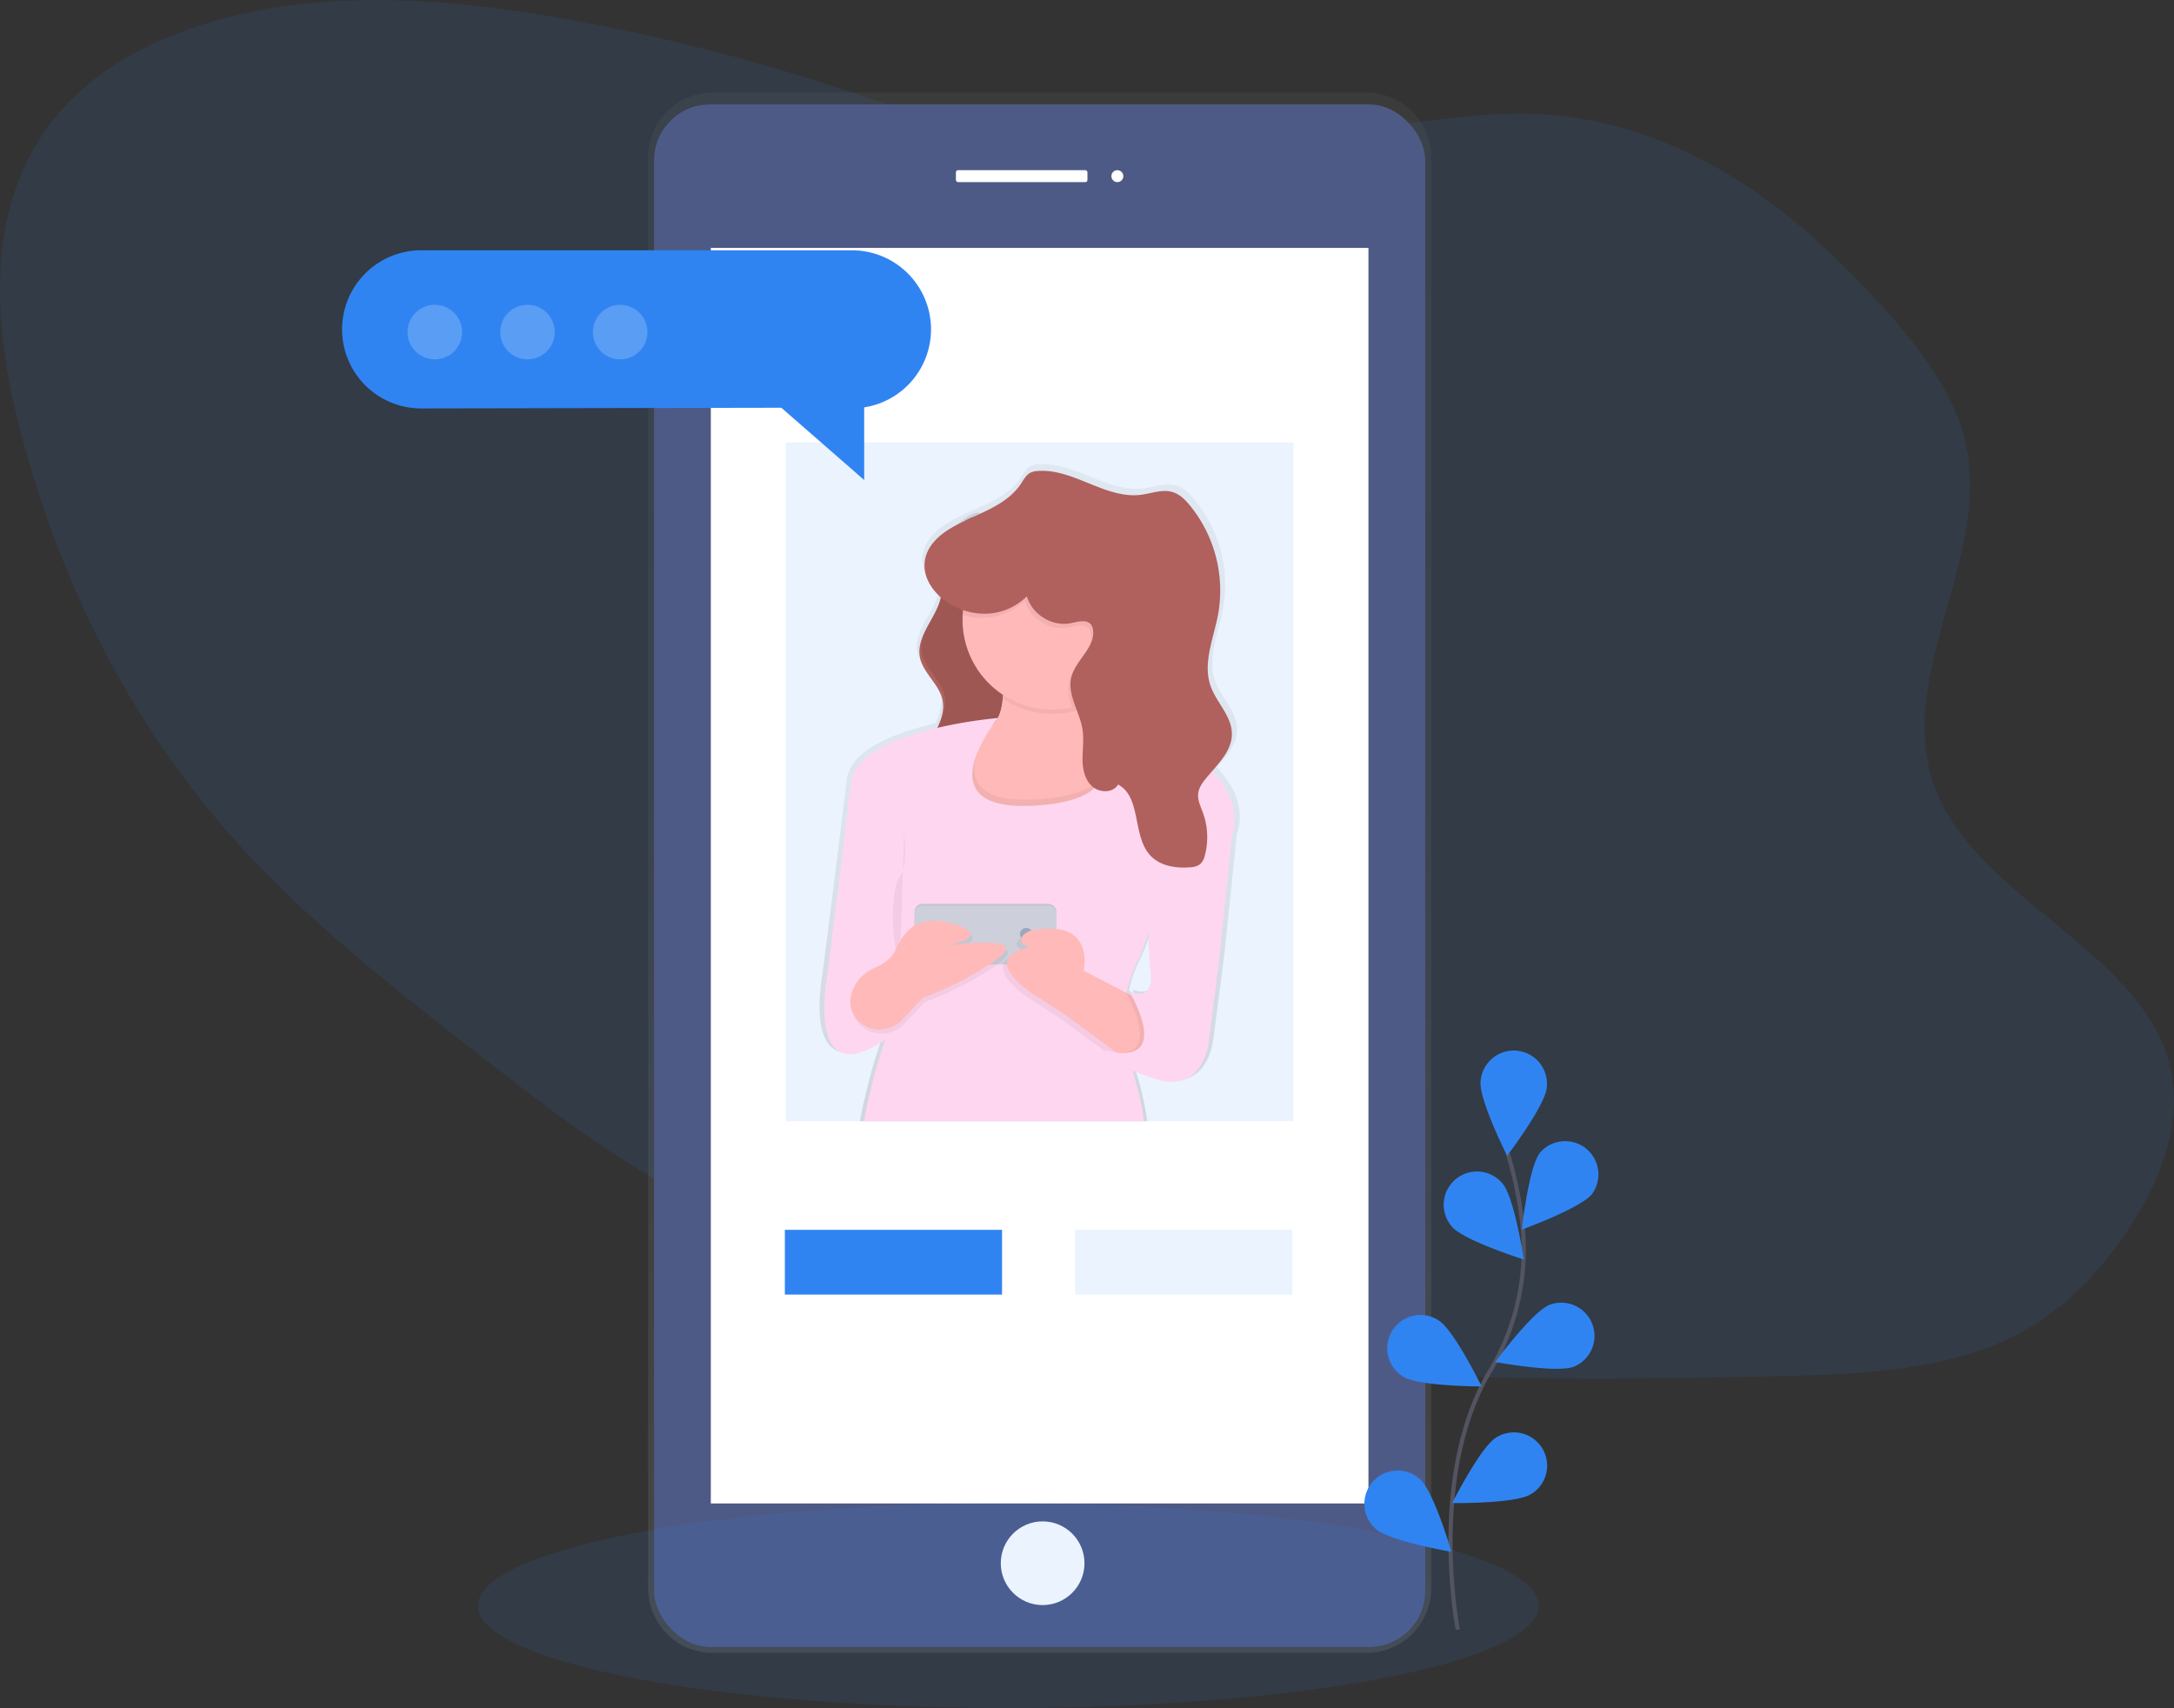 <svg id="13f95f58-9b10-4e82-b9a2-2634369cd5bb" data-name="Layer 1" xmlns="http://www.w3.org/2000/svg" xmlns:xlink="http://www.w3.org/1999/xlink" width="1040.97" height="817.84" viewBox="0 0 1040.97 817.84"><rect x="0" y="0" width="1040.97" height="817.84" fill="#333333" stroke="none"/><defs><linearGradient id="a26385e9-dbb5-4257-86ba-bfe3022541ed" x1="519.52" y1="832.49" x2="519.52" y2="85.35" gradientTransform="matrix(-1, 0, 0, 1, 1096.85, 0)" gradientUnits="userSpaceOnUse"><stop offset="0" stop-color="gray" stop-opacity="0.25"/><stop offset="0.54" stop-color="gray" stop-opacity="0.12"/><stop offset="1" stop-color="gray" stop-opacity="0.1"/></linearGradient><linearGradient id="c19457ba-d106-459d-825f-d0f53650d6d3" x1="572.55" y1="577.92" x2="572.55" y2="263.34" gradientTransform="matrix(1, 0, 0, 1, 0, 0)" xlink:href="#a26385e9-dbb5-4257-86ba-bfe3022541ed"/></defs><title>online world</title><path d="M587.81,112.81C550.54,108.34,515.68,94.61,480.5,83A959,959,0,0,0,361,52.12c-43.1-8.24-87.53-13.61-130.74-9.77S144.89,60,117.33,85.25C70.64,128.08,74.58,193,90,250.22c18.3,67.89,49.94,135,101.73,192.82,36.81,41.1,83,76.68,128.78,112,25.88,19.93,52,40,82.23,55.67,28.12,14.56,59.17,25,90,35.29,32.92,11,65.92,22.06,99.91,30.47,108.49,26.84,222.7,26,334.37,23.61,39.3-.83,80.38-2.2,113.35-17.55,25.69-12,44-31.44,57.87-52.17,18.15-27.16,29.61-59.57,16.72-89.86-19-44.68-84.12-71-105.8-115-27.78-56.46,26.18-116.14,10.91-174.91-6.35-24.45-24.26-46.55-43.24-67.16-45.27-49.14-105.44-93.9-186.31-87.36C722.05,101.59,659.6,121.43,587.81,112.81Z" transform="translate(-79.52 -41.08)" fill="#3084f2" opacity="0.1"/><path d="M420.84,85.35h313a31,31,0,0,1,31,30.9V801.59a31,31,0,0,1-31,30.9h-313a31,31,0,0,1-31-30.9V116.24A31,31,0,0,1,420.84,85.35Z" transform="translate(-79.52 -41.08)" fill="url(#a26385e9-dbb5-4257-86ba-bfe3022541ed)"/><rect x="392.68" y="91.07" width="369.28" height="738.56" rx="26.87" ry="26.87" transform="translate(1075.13 879.62) rotate(-180)" fill="#4e5a86"/><rect x="419.88" y="159.77" width="314.89" height="601.15" transform="translate(1075.13 879.62) rotate(-180)" fill="#fff"/><circle cx="535.02" cy="84.34" r="2.86" fill="#fff"/><rect x="537.25" y="122.56" width="62.98" height="5.73" rx="1" ry="1" transform="translate(1057.95 209.76) rotate(180)" fill="#fff"/><circle cx="499.24" cy="748.47" r="20.04" fill="#fff"/><ellipse cx="482.81" cy="768.84" rx="254" ry="49" fill="#3084f2" opacity="0.1"/><rect x="376.31" y="211.84" width="243" height="325" fill="#3084f2" opacity="0.1"/><path d="M663.9,410.47c-.6-.68-1.21-1.34-1.84-2,4.83-5.48,9.84-11.11,9.79-18.15-.05-8.57-7.65-15.14-10.49-23.24-3.86-11,1.5-22.82,3.7-34.27a64.28,64.28,0,0,0-13.94-52.94c-2.23-2.64-4.82-5.19-8.15-6.23-5.05-1.6-10.43.62-15.69,1.27-17.39,2.14-33.21-12.84-50.68-11.5a9.41,9.41,0,0,0-3.36.76c-2.26,1.08-3.48,3.46-4.88,5.52-5.43,8-14.54,12-23.61,16a12.68,12.68,0,0,0-3.22,1.48c-2.72,1.27-5.4,2.59-7.93,4.09C521,298.82,519,308.51,522.93,316.59c0,0,0,0,0,0a24.73,24.73,0,0,0,6.12,7.78,14.6,14.6,0,0,1-.36,1.45c-2.57,9.24-11.57,17.53-9.93,27.14a16.79,16.79,0,0,0,2,5.31h0c2.67,4.83,7.09,9,8.79,14.24h0a14.25,14.25,0,0,1,.43,1.62c.92,4.58-.54,8.94-2.55,13.27-19.16,4.43-40.8,12.59-42.48,27-2.94,25.06-11.78,94.28-11.78,94.28s-5.92,32,8.34,35.9c4.49,1.22,11-.37,20.34-6.66l-.5,1.48c-.11.33-.22.65-.32,1a293.17,293.17,0,0,0-9.78,37.5H628.85a150.87,150.87,0,0,0-5.37-23.57c-.17-.56-.34-1.07-.49-1.55a105.45,105.45,0,0,0,12,4.32c5.07,1.52,9.14,1.5,12.41.53h0c11.91-3.55,13.17-19.68,13.17-19.68l5.12-39.32L671.81,440a23.35,23.35,0,0,0,1.35-7.92C673.16,426.43,671.24,418.83,663.9,410.47ZM559.42,373.55c.07-.68.12-1.37.16-2.05l.18.12c0,.65-.07,1.3-.14,1.94,0,0,0,.07,0,.11a25.87,25.87,0,0,1-1.3,6A38.62,38.62,0,0,0,559.42,373.55Zm69.44,141.82h0c-3.07,1.4-7.16-.61-7.16-.61.35.64.68,1.26,1,1.88a.25.25,0,0,1,0,.07l-.22-.12a0,0,0,0,1,0,0l-2.35-1.2a57.93,57.93,0,0,1,4.62-13.74,114.46,114.46,0,0,0,4.78-11.18h0c.59-1.68,1.08-3.22,1.48-4.64a158.87,158.87,0,0,0,.91,18.86C632.8,511.5,631.11,514.36,628.86,515.37Z" transform="translate(-79.52 -41.08)" fill="url(#c19457ba-d106-459d-825f-d0f53650d6d3)"/><path d="M534.83,295.53c-3.27,2.23-6.7,4.81-7.86,8.6-1.88,6.11,2.84,12.24,3.3,18.62.85,11.59-12.26,21.17-10.33,32.64,1.32,7.86,9.38,13.2,10.93,21,2.26,11.4-10.09,21.45-9.12,33,.52,6.17,4.81,11.41,9.67,15.23a47.09,47.09,0,0,0,23.63,9.7c-.57-9.91-7.93-18.94-6.66-28.79.87-6.75,5.62-12.28,8.37-18.51,4.83-10.94,3.28-23.6.39-35.2s-7.08-23.07-7.29-35c-.13-7.2,3.25-17.77.77-24.6C547.62,283.94,540.44,291.71,534.83,295.53Z" transform="translate(-79.52 -41.08)" fill="#b0605d"/><path d="M535.83,293.53c-3.27,2.23-6.7,4.81-7.86,8.6-1.88,6.11,2.84,12.24,3.3,18.62.85,11.59-12.26,21.17-10.33,32.64,1.32,7.86,9.38,13.2,10.93,21,2.26,11.4-10.09,21.45-9.12,33,.52,6.17,4.81,11.41,9.67,15.23a47.09,47.09,0,0,0,23.63,9.7c-.57-9.91-7.93-18.94-6.66-28.79.87-6.75,5.62-12.28,8.37-18.51,4.83-10.94,3.28-23.6.39-35.2s-7.08-23.07-7.29-35c-.13-7.2,3.25-17.77.77-24.6C548.62,281.94,541.44,289.71,535.83,293.53Z" transform="translate(-79.52 -41.08)" opacity="0.1"/><path d="M546.41,443.85s-53-54-13-50c9.07.91,15.21-.71,19.28-3.75,4.64-3.46,6.59-8.76,7.13-14.29,1.1-11-3.41-23-3.41-23s54-43,43,11a92.06,92.06,0,0,0-2.1,16.69c-.18,11.46,3.59,15.85,8.88,17.65,8.92,3.05,22.18-1.22,28.22,8.66C645.41,424.85,546.41,443.85,546.41,443.85Z" transform="translate(-79.52 -41.08)" fill="#ffb9b9"/><path d="M599.41,363.85a92.06,92.06,0,0,0-2.1,16.69,40.82,40.82,0,0,1-4.39,1.25,43.08,43.08,0,0,1-33.1-6c1.1-11-3.41-23-3.41-23S610.41,309.85,599.41,363.85Z" transform="translate(-79.52 -41.08)" opacity="0.05"/><path d="M626.41,337.85a43,43,0,0,1-86,0c0-.8,0-1.6.07-2.39a43,43,0,0,1,85.93,2.39Z" transform="translate(-79.52 -41.08)" fill="#ffb9b9"/><path d="M546.41,443.85s-53-54-13-50c9.07.91,15.21-.71,19.28-3.75C545,402.94,536.24,426,575.41,423.85c35.85-2,35.24-16.28,30.78-25.66,8.92,3.05,22.18-1.22,28.22,8.66C645.41,424.85,546.41,443.85,546.41,443.85Z" transform="translate(-79.52 -41.08)" opacity="0.05"/><path d="M669.34,441.72a13.61,13.61,0,0,1-.93,2.13l-13.59,10.37-1.73,1.33h0l-22.67,17.3s2.08,3.64-.89,14.3a96.36,96.36,0,0,1-6.11,15.7,58.48,58.48,0,0,0-4.52,13.62,1.55,1.55,0,0,1,0,.21c-.17.87-.32,1.73-.44,2.58a73,73,0,0,0,.73,25.57,3.4,3.4,0,0,0,.07.34c.48,2.28.93,3.83,1.11,4.41l.09.27s.48,1.28,1.2,3.52l.06.2a152.33,152.33,0,0,1,5.66,24.35H493.17a296.75,296.75,0,0,1,9.75-37.61l.49-1.46c-.82.56-1.62,1.09-2.39,1.57-9.3,5.84-15.47,6.45-19.52,4.2-11.27-6.27-6.09-34.77-6.09-34.77s8.63-68.65,11.5-93.5c1.65-14.29,22.77-22.38,41.47-26.78a221.22,221.22,0,0,1,28.83-4.7l.2,0s-.28.34-.75,1l-.06.08c-.35.46-.8,1.05-1.3,1.77a0,0,0,0,0,0,0s0,0,0,0a68.92,68.92,0,0,0-8.17,14.61.06.06,0,0,1,0,0c-3.1,8.16-3.63,17.07,5.44,21.6,4.57,2.29,11.57,3.47,21.89,2.9,15.95-.88,24.69-4.21,29.08-8.45a11.93,11.93,0,0,0,3.61-6.51h0c1.15-6.08-2.55-12.48-5.12-16.06,0,0,0,0,0,0a34.92,34.92,0,0,0-2.28-2.84h0l26.22,1.87a52.12,52.12,0,0,1,33.91,15.63c.62.63,1.22,1.29,1.8,2C673.14,425.76,671,437.16,669.34,441.72Z" transform="translate(-79.52 -41.08)" fill="#ffd6ef"/><path d="M512.41,439.85s2,16-2,21-5,28,0,42Z" transform="translate(-79.52 -41.08)" opacity="0.05"/><rect x="437.89" y="432.76" width="68" height="28" rx="3.75" ry="3.75" fill="#cdd0db"/><rect x="437.89" y="432.76" width="68" height="28" rx="3.75" ry="3.75" opacity="0.05"/><rect x="437.89" y="433.76" width="68" height="28" rx="3.75" ry="3.75" fill="#cdd0db"/><circle cx="491.39" cy="447.26" r="3" fill="#9da7c0"/><path d="M488.47,518.19a19.45,19.45,0,0,1,11.3-11.9c3.42-1.42,7.59-4,9.7-8.71,3.94-8.73,10.94-17.73,28.94-11.73s-5,10-5,10,41-6,25,6-36,19-36,19l-9.85,10.43c-6,6.37-16.42,6.34-22-.44C488.06,527.78,486.75,523.66,488.47,518.19Z" transform="translate(-79.52 -41.08)" opacity="0.05"/><path d="M487.47,516.19a19.45,19.45,0,0,1,11.3-11.9c3.42-1.42,7.59-4,9.7-8.71,3.94-8.73,10.94-17.73,28.94-11.73s-5,10-5,10,41-6,25,6-36,19-36,19l-9.85,10.43c-6,6.37-16.42,6.34-22-.44C487.06,525.78,485.75,521.66,487.47,516.19Z" transform="translate(-79.52 -41.08)" fill="#ffb9b9"/><path d="M628.41,536.85l-7,17-9-6.59-25-18.41-17-11c-24-18,0-21,0-21-9-4,0-8,0-8,32-7,26,19,26,19l20.27,10.51,6.73,3.49Z" transform="translate(-79.52 -41.08)" opacity="0.05"/><path d="M630.41,534.85l-7,17-9-6.59-25-18.41-17-11c-24-18,0-21,0-21-9-4,0-8,0-8,32-7,26,19,26,19l20.27,10.51,6.73,3.49Z" transform="translate(-79.52 -41.08)" fill="#ffb9b9"/><path d="M630.41,534.85l-7,17-9-6.59c8.11.29,17.69-3.63,4.23-28.9l6.73,3.49Z" transform="translate(-79.52 -41.08)" opacity="0.05"/><path d="M667.41,433.85l1.93,7.87-5.93,58.13-5,39s-2,26-25,19-25-14-25-14,33,11,12-28c0,0,12,6,10-10s0-44,0-44Z" transform="translate(-79.52 -41.08)" fill="#ffd6ef"/><path d="M626.41,337.85a43,43,0,0,1-33.49,41.94c-1.44-4.16-2.46-8.3-1.41-12.51,2-8.17,11.46-14.13,10.41-22.48a5.54,5.54,0,0,0-1-2.62c-2.11-2.78-6.41-1.4-9.83-.71-8.84,1.76-18.52-4.21-20.92-12.9a29.23,29.23,0,0,1-29.74,6.89,43,43,0,0,1,85.93,2.39Z" transform="translate(-79.52 -41.08)" opacity="0.05"/><path d="M571.23,326.57c2.39,8.69,12.08,14.66,20.91,12.89,3.42-.68,7.72-2.06,9.83.72a5.4,5.4,0,0,1,.95,2.61c1.06,8.36-8.37,14.31-10.4,22.49-2.09,8.42,4,16.55,5.35,25.12.71,4.69,0,9.47,0,14.21s1.12,9.84,4.64,13,10,3.22,12.37-.9c11.25,5.95,6.76,24.38,15.3,33.81,4.71,5.2,12.46,6.45,19.45,5.79a8.2,8.2,0,0,0,4.57-1.48,8,8,0,0,0,2.24-4.2,34.11,34.11,0,0,0-.87-20.23c-1.12-3.11-2.73-6.25-2.31-9.52.32-2.56,1.85-4.79,3.47-6.8,5.37-6.66,12.7-13.1,12.65-21.66s-7.47-15-10.24-23c-3.77-10.93,1.46-22.64,3.61-34a64.49,64.49,0,0,0-13.61-52.5c-2.18-2.62-4.71-5.15-8-6.19-4.93-1.58-10.18.62-15.33,1.26-17,2.13-32.41-12.73-49.47-11.4a9.08,9.08,0,0,0-3.28.75c-2.21,1.07-3.4,3.44-4.77,5.48-7.53,11.25-22.33,14.46-33.93,21.44C500.53,314.63,545.31,351.51,571.23,326.57Z" transform="translate(-79.52 -41.08)" fill="#b0605d"/><path d="M777.58,821.31s-14.48-73.36,15.34-123.64a113.3,113.3,0,0,0,15.63-69.94,190.55,190.55,0,0,0-7-34.14" transform="translate(-79.52 -41.08)" fill="none" stroke="#535461" stroke-miterlimit="10" stroke-width="2"/><path d="M820.17,561.79c-.8,8.75-19,32.68-19,32.68s-13.52-26.84-12.71-35.6a15.92,15.92,0,1,1,31.7,2.91Z" transform="translate(-79.52 -41.08)" fill="#3084f2"/><path d="M841.92,612.68c-5.43,6.91-33.7,17.12-33.7,17.12s3.24-29.88,8.67-36.79a15.92,15.92,0,0,1,25,19.67Z" transform="translate(-79.52 -41.08)" fill="#3084f2"/><path d="M833.16,695.44c-8.18,3.22-37.73-2.24-37.73-2.24s17.88-24.16,26.06-27.38a15.92,15.92,0,0,1,11.67,29.62Z" transform="translate(-79.52 -41.08)" fill="#3084f2"/><path d="M812.44,756.57c-7.52,4.56-37.57,4.17-37.57,4.17s13.54-26.83,21.06-31.39a15.92,15.92,0,1,1,16.51,27.22Z" transform="translate(-79.52 -41.08)" fill="#3084f2"/><path d="M774.78,628.44c5.72,6.68,34.39,15.68,34.39,15.68s-4.5-29.72-10.21-36.39a15.92,15.92,0,1,0-24.18,20.71Z" transform="translate(-79.52 -41.08)" fill="#3084f2"/><path d="M751.45,700.23c7.45,4.66,37.51,4.67,37.51,4.67s-13.18-27-20.64-31.67a15.92,15.92,0,1,0-16.87,27Z" transform="translate(-79.52 -41.08)" fill="#3084f2"/><path d="M738.34,773.13c6.56,5.85,36.18,10.95,36.18,10.95s-8.43-28.85-15-34.7a15.92,15.92,0,1,0-21.19,23.76Z" transform="translate(-79.52 -41.08)" fill="#3084f2"/><path d="M525.32,198.78a37.86,37.86,0,0,0-37.86-37.86H281.18a37.86,37.86,0,0,0,0,75.72l172.47-.33,39.67,34.61V236.13A37.83,37.83,0,0,0,525.32,198.78Z" transform="translate(-79.52 -41.08)" fill="#3084f2"/><circle cx="208.2" cy="159" r="13.06" fill="#fff" opacity="0.2"/><circle cx="252.58" cy="159" r="13.06" fill="#fff" opacity="0.2"/><circle cx="296.97" cy="159" r="13.06" fill="#fff" opacity="0.2"/><rect x="375.81" y="588.84" width="104" height="31" fill="#3084f2"/><rect x="514.81" y="588.84" width="104" height="31" fill="#3084f2" opacity="0.1"/></svg>